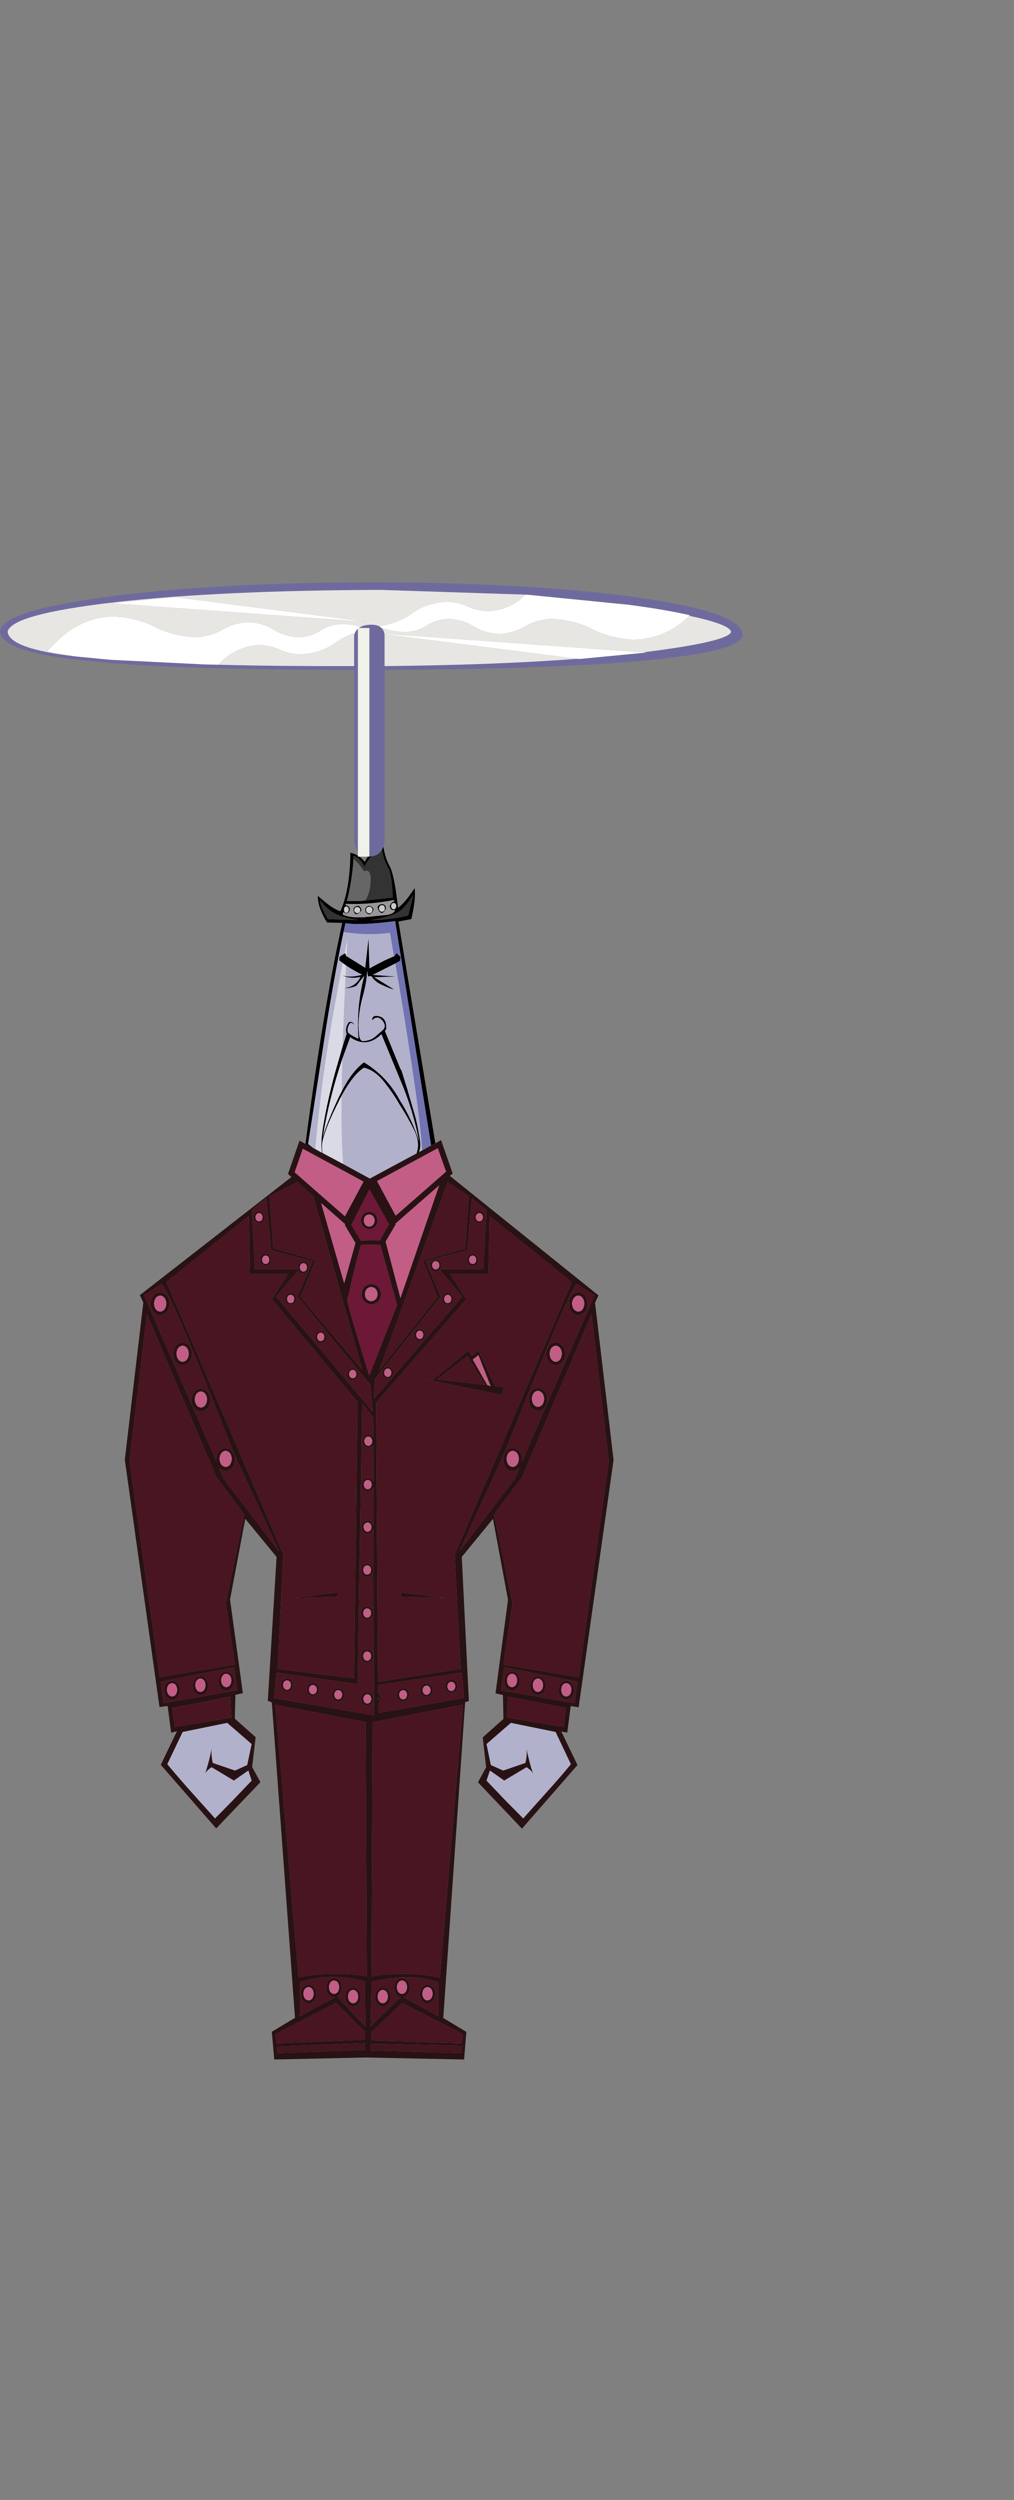 <?xml version="1.0" encoding="UTF-8" standalone="no"?>
<svg xmlns:xlink="http://www.w3.org/1999/xlink" height="1180.9px" width="479.35px" xmlns="http://www.w3.org/2000/svg">
  <rect width="100%" height="100%" fill="#808080" stroke="none"/>
  <g transform="matrix(1.0, 0.0, 0.0, 1.0, 174.55, 605.1)">
    <use height="575.8" transform="matrix(1.0, 0.0, 0.0, 1.0, -115.55, -208.05)" width="231.05" xlink:href="#shape0"/>
    <use height="129.6" transform="matrix(1.0, 0.0, 0.0, 1.0, -174.55, -330.05)" width="351.0" xlink:href="#shape1"/>
  </g>
  <defs>
    <g id="shape0" transform="matrix(1.0, 0.0, 0.0, 1.0, 0.0, 0.0)">
      <path d="M167.6 179.9 Q169.2 179.8 169.3 177.95 169.2 176.15 167.6 175.95 166.05 176.15 165.85 177.95 166.05 179.8 167.6 179.9 M167.6 180.8 Q165.05 180.45 164.95 177.95 165.05 175.4 167.6 175.05 170.1 175.4 170.2 177.95 170.1 180.45 167.6 180.8 M164.15 169.0 L161.8 193.5 142.2 198.7 149.3 215.45 118.25 254.35 117.8 262.8 118.1 263.25 159.5 215.45 148.85 202.75 Q148.15 203.4 146.95 203.6 144.45 203.2 144.35 200.7 144.45 198.2 146.95 197.8 149.5 198.2 149.6 200.7 149.6 201.8 149.15 202.4 L169.4 202.4 171.0 174.5 164.15 169.0 M146.8 143.0 L149.5 141.5 155.0 157.25 153.65 158.4 223.9 214.85 222.3 218.35 231.05 292.6 214.55 409.4 210.8 408.85 209.15 421.4 206.35 420.85 214.0 436.7 187.75 466.75 166.95 444.85 170.8 437.75 169.2 423.65 179.0 414.9 178.75 403.65 175.25 402.85 181.15 358.65 174.05 320.4 159.3 338.4 162.65 406.45 160.9 407.0 150.55 556.2 161.45 562.75 160.4 575.8 113.75 574.85 70.65 575.8 69.5 562.7 80.45 556.1 69.5 407.15 67.6 406.35 71.75 338.4 56.95 320.4 49.75 358.55 55.8 402.75 52.3 403.55 52.0 414.8 61.85 423.55 60.2 437.65 64.1 444.8 43.2 466.65 17.0 436.6 24.65 420.75 21.9 421.4 20.25 408.8 16.4 409.3 0.0 292.5 8.75 218.25 7.1 214.75 78.75 158.95 77.15 157.5 82.6 141.75 85.4 143.3 89.1 145.25 90.0 145.7 93.25 147.5 93.5 147.6 103.25 152.8 115.85 159.65 Q126.8 153.7 137.9 147.8 138.5 147.4 139.05 147.15 L140.6 146.35 144.8 144.0 146.8 143.0 M63.45 179.9 Q65.05 179.8 65.15 177.95 65.05 176.15 63.45 175.95 61.9 176.15 61.75 177.95 61.9 179.8 63.45 179.9 M63.45 180.8 Q60.95 180.45 60.85 177.95 60.95 175.4 63.45 175.05 65.95 175.4 66.05 177.95 65.95 180.45 63.45 180.8 M70.2 192.6 L90.2 198.25 83.05 215.55 112.25 250.0 89.1 168.05 81.55 161.35 68.4 168.05 70.2 192.6 M66.85 169.0 L60.05 174.5 61.55 202.4 81.9 202.4 81.8 201.7 Q81.9 199.15 84.4 198.8 86.95 199.15 87.05 201.7 86.95 204.2 84.4 204.55 82.6 204.3 82.1 202.95 L71.55 215.45 117.2 269.8 116.0 257.05 111.7 251.8 111.6 251.75 81.7 215.45 88.85 198.7 69.2 193.5 66.85 169.0 M112.95 179.45 Q113.15 182.15 115.55 182.35 117.9 182.15 118.1 179.45 117.9 176.85 115.55 176.6 113.15 176.85 112.95 179.45 M115.55 175.3 Q119.25 175.85 119.45 179.45 119.25 183.15 115.55 183.6 111.8 183.15 111.6 179.45 111.8 175.85 115.55 175.3 M103.95 181.6 L104.2 181.25 92.8 171.25 103.7 209.15 108.9 190.6 109.0 190.1 103.95 181.6 M111.6 189.0 L120.6 188.8 124.9 181.25 115.65 164.8 107.1 181.55 111.6 189.0 M116.0 190.9 L111.6 191.0 Q107.8 205.0 106.65 210.8 105.5 216.45 105.1 216.7 105.05 217.6 107.55 226.35 L112.7 243.55 115.55 252.7 128.7 219.4 120.8 191.0 116.0 190.9 M112.85 161.1 L84.15 145.6 80.3 156.7 104.05 177.5 112.85 161.1 M128.05 177.2 L151.85 156.4 147.95 145.35 119.25 160.85 128.05 177.2 M127.9 181.0 L128.05 181.35 123.3 189.45 130.3 216.1 148.6 162.9 127.9 181.0 M146.95 202.6 Q148.6 202.5 148.7 200.6 148.6 198.8 146.95 198.65 145.45 198.8 145.25 200.6 145.45 202.5 146.95 202.6 M152.65 213.65 Q155.15 214.0 155.25 216.55 155.15 219.05 152.65 219.4 150.1 219.05 150.05 216.55 150.1 214.0 152.65 213.65 M152.65 214.55 Q151.1 214.75 150.95 216.55 151.1 218.45 152.65 218.5 154.25 218.45 154.35 216.55 154.25 214.75 152.65 214.55 M153.8 204.65 L161.45 216.7 118.8 265.6 119.7 395.0 119.9 397.35 158.75 391.3 155.95 337.3 211.3 208.55 172.45 177.4 171.9 204.65 153.8 204.65 M141.1 233.45 Q141.05 231.65 139.4 231.5 137.9 231.65 137.7 233.45 137.9 235.35 139.4 235.45 141.05 235.35 141.1 233.45 M147.85 215.55 L140.85 198.35 160.85 192.7 162.65 168.05 152.65 161.35 120.4 250.0 147.85 215.55 M139.4 236.35 Q136.9 236.0 136.8 233.45 136.9 230.95 139.4 230.6 141.95 230.95 142.0 233.45 141.95 236.0 139.4 236.35 M116.55 219.15 Q112.15 218.5 111.95 214.3 112.15 210.05 116.55 209.45 120.85 210.05 121.15 214.3 120.85 218.5 116.55 219.15 M116.45 210.85 Q113.75 211.15 113.5 214.3 113.75 217.35 116.45 217.6 119.25 217.35 119.5 214.3 119.25 211.15 116.45 210.85 M84.4 199.6 Q82.9 199.8 82.7 201.6 82.9 203.5 84.4 203.6 86.05 203.5 86.15 201.6 86.05 199.8 84.4 199.6 M95.2 234.55 Q95.15 237.05 92.6 237.4 90.1 237.05 90.0 234.55 90.1 232.0 92.6 231.65 95.15 232.0 95.2 234.55 M106.0 252.0 Q106.2 253.9 107.75 254.0 109.35 253.9 109.45 252.0 109.35 250.2 107.75 250.0 106.2 250.2 106.0 252.0 M94.3 234.45 Q94.25 232.65 92.6 232.45 91.1 232.65 90.9 234.45 91.1 236.35 92.6 236.45 94.25 236.35 94.3 234.45 M107.75 249.2 Q110.25 249.55 110.35 252.1 110.25 254.6 107.75 254.95 105.2 254.6 105.1 252.1 105.2 249.55 107.75 249.2 M117.45 281.8 L117.45 272.6 112.25 265.85 110.05 398.5 71.75 393.05 70.65 405.1 117.7 413.2 117.55 325.0 Q117.1 327.15 114.75 327.4 111.95 327.05 111.85 324.25 111.95 321.5 114.75 321.1 117.1 321.4 117.55 323.55 L117.55 305.45 Q116.9 307.15 114.85 307.45 112.05 307.1 111.95 304.3 112.05 301.5 114.85 301.15 116.9 301.4 117.55 303.1 L117.45 285.55 Q116.75 286.65 115.1 286.85 112.3 286.45 112.25 283.7 112.3 280.9 115.1 280.55 116.75 280.7 117.45 281.8 M115.1 281.5 Q113.4 281.7 113.2 283.7 113.4 285.75 115.1 285.95 116.8 285.75 117.0 283.7 116.8 281.7 115.1 281.5 M124.3 248.5 Q126.8 248.85 126.9 251.35 126.8 253.9 124.3 254.25 121.75 253.9 121.7 251.35 121.75 248.85 124.3 248.5 M142.2 254.5 L145.15 255.05 162.45 240.95 164.05 243.55 167.2 240.95 175.05 257.65 179.3 258.2 178.2 261.9 142.2 254.5 M126.0 251.35 Q125.9 249.55 124.3 249.4 122.75 249.55 122.6 251.35 122.75 253.25 124.3 253.35 125.9 253.25 126.0 251.35 M162.0 243.65 L161.9 243.55 147.8 254.5 170.35 257.15 163.55 246.15 163.2 245.55 162.0 243.55 162.0 243.65 M64.0 198.0 Q64.1 195.5 66.6 195.1 69.1 195.5 69.2 198.0 69.1 200.5 66.6 200.9 64.1 200.5 64.0 198.0 M64.9 198.0 Q65.05 199.9 66.6 200.0 68.2 199.9 68.3 198.0 68.2 196.2 66.6 196.0 65.05 196.2 64.9 198.0 M78.4 213.65 Q80.9 214.0 81.0 216.55 80.9 219.05 78.4 219.4 75.85 219.05 75.8 216.55 75.85 214.0 78.4 213.65 M76.7 216.55 Q76.85 218.45 78.4 218.5 80.0 218.45 80.1 216.55 80.0 214.75 78.4 214.55 76.85 214.75 76.7 216.55 M77.2 204.65 L59.15 204.65 58.6 177.4 19.7 208.55 74.95 337.3 72.25 391.3 108.35 395.75 110.0 265.25 69.5 216.7 77.2 204.65 M17.45 209.45 L9.1 214.85 19.8 239.4 36.1 276.65 43.3 293.2 43.2 292.4 Q43.4 287.65 47.6 286.9 51.95 287.65 52.1 292.4 51.95 297.2 47.6 297.9 45.7 297.55 44.65 296.45 L46.6 301.3 72.9 335.7 52.0 290.45 44.2 270.9 Q37.0 252.65 28.9 233.35 20.7 214.0 17.45 209.45 M16.65 213.3 Q21.0 214.0 21.15 218.8 21.0 223.55 16.65 224.3 12.45 223.55 12.25 218.8 12.45 214.0 16.65 213.3 M30.25 242.35 Q30.0 238.95 27.35 238.6 24.65 238.95 24.4 242.35 24.65 245.9 27.35 246.25 30.0 245.9 30.25 242.35 M16.75 214.9 Q14.05 215.3 13.8 218.7 14.05 222.2 16.75 222.55 19.35 222.2 19.65 218.7 19.35 215.3 16.75 214.9 M27.3 236.95 Q31.6 237.7 31.8 242.45 31.6 247.25 27.3 247.95 23.05 247.25 22.85 242.45 23.05 237.7 27.3 236.95 M35.9 258.85 Q40.25 259.55 40.4 264.35 40.25 269.1 35.9 269.8 31.7 269.1 31.5 264.35 31.7 259.55 35.9 258.85 M44.75 292.05 Q45.0 295.55 47.7 295.9 50.3 295.55 50.6 292.05 50.3 288.65 47.7 288.25 45.0 288.65 44.75 292.05 M36.0 260.2 Q33.3 260.55 33.05 263.95 33.3 267.5 36.0 267.85 38.6 267.5 38.9 263.95 38.6 260.55 36.0 260.2 M2.25 293.15 L16.5 395.2 52.0 389.25 47.8 360.55 47.8 360.1 56.45 318.25 43.3 300.8 10.45 223.85 2.25 293.15 M116.45 344.5 Q116.3 342.55 114.55 342.35 112.85 342.55 112.7 344.5 112.85 346.6 114.55 346.75 116.3 346.6 116.45 344.5 M114.75 326.5 Q116.45 326.35 116.65 324.25 116.45 322.3 114.75 322.1 113.05 322.3 112.85 324.25 113.05 326.35 114.75 326.5 M116.75 304.2 Q116.55 302.2 114.85 302.05 113.15 302.2 112.95 304.2 113.15 306.25 114.85 306.45 116.55 306.25 116.75 304.2 M117.45 344.6 Q117.35 347.4 114.55 347.75 111.8 347.4 111.7 344.6 111.8 341.8 114.55 341.45 117.35 341.8 117.45 344.6 M112.7 364.85 Q112.85 366.95 114.55 367.1 116.3 366.95 116.45 364.85 116.3 362.9 114.55 362.7 112.85 362.9 112.7 364.85 M114.55 361.7 Q117.35 362.05 117.45 364.85 117.35 367.65 114.55 368.0 111.8 367.65 111.7 364.85 111.8 362.05 114.55 361.7 M100.9 355.15 L100.35 357.2 79.85 357.75 100.9 355.15 M111.7 385.2 Q111.8 382.4 114.55 382.05 117.35 382.4 117.45 385.2 117.35 388.0 114.55 388.35 111.8 388.0 111.7 385.2 M114.55 387.45 Q116.3 387.25 116.45 385.2 116.3 383.2 114.55 383.05 112.85 383.2 112.7 385.2 112.85 387.25 114.55 387.45 M130.75 357.2 L130.25 355.15 151.3 357.75 130.75 357.2 M214.3 213.3 Q218.6 214.0 218.8 218.8 218.6 223.55 214.3 224.3 210.05 223.55 209.9 218.8 210.05 214.0 214.3 213.3 M213.55 209.45 Q210.35 214.0 202.25 233.35 194.15 252.65 186.85 270.9 L179.0 290.45 158.2 335.7 184.5 301.3 186.55 296.3 Q185.4 297.55 183.35 297.9 179.1 297.2 178.9 292.4 179.1 287.65 183.35 286.9 187.65 287.65 187.85 292.4 L187.75 293.5 194.95 276.65 211.3 239.4 222.05 214.85 213.55 209.45 M214.4 222.55 Q217.0 222.2 217.25 218.7 217.0 215.3 214.4 214.9 211.7 215.3 211.4 218.7 211.7 222.2 214.4 222.55 M203.65 236.95 Q208.0 237.7 208.15 242.45 208.0 247.25 203.65 247.95 199.45 247.25 199.25 242.45 199.45 237.7 203.65 236.95 M203.75 238.6 Q201.05 238.95 200.8 242.35 201.05 245.9 203.75 246.25 206.35 245.9 206.65 242.35 206.35 238.95 203.75 238.6 M164.45 200.0 Q166.05 199.9 166.15 198.0 166.05 196.2 164.45 196.0 162.9 196.2 162.7 198.0 162.9 199.9 164.45 200.0 M167.05 198.0 Q166.95 200.5 164.45 200.9 161.9 200.5 161.8 198.0 161.9 195.5 164.45 195.1 166.95 195.5 167.05 198.0 M166.7 243.45 L164.5 245.15 171.35 257.2 172.9 257.75 172.9 257.65 173.0 257.65 167.2 243.0 166.7 243.45 M192.4 263.7 Q192.7 267.2 195.3 267.55 198.0 267.2 198.25 263.7 198.0 260.3 195.3 259.9 192.7 260.3 192.4 263.7 M195.3 269.45 Q191.05 268.75 190.9 263.95 191.05 259.2 195.3 258.5 199.6 259.2 199.8 263.95 199.6 268.75 195.3 269.45 M186.3 292.05 Q186.05 288.65 183.4 288.25 180.7 288.65 180.45 292.05 180.7 295.55 183.4 295.9 186.05 295.55 186.3 292.05 M208.7 405.9 Q205.2 405.35 205.0 401.4 205.2 397.35 208.7 396.8 212.2 397.35 212.4 401.4 212.2 405.35 208.7 405.9 M212.65 407.45 L214.0 397.35 179.3 390.5 177.95 401.4 212.65 407.45 M228.8 293.15 L220.6 223.85 187.75 300.8 174.6 318.25 183.25 360.1 183.25 360.55 179.0 389.25 214.55 395.2 228.8 293.15 M208.7 398.0 Q206.45 398.25 206.3 401.15 206.45 404.1 208.7 404.35 210.95 404.0 211.15 401.15 210.95 398.25 208.7 398.0 M207.45 418.7 L208.55 409.7 181.15 404.45 180.65 414.25 207.45 418.7 M210.85 436.3 L203.65 421.1 182.5 416.8 171.0 426.8 173.05 436.7 178.9 439.3 189.35 435.7 Q190.25 432.35 189.9 428.85 191.05 434.95 193.05 440.9 192.35 439.3 189.9 437.75 L179.35 444.05 172.6 439.3 171.0 444.05 180.45 453.95 188.35 461.9 199.8 449.1 Q206.3 441.9 210.85 436.3 M185.5 396.7 Q185.3 393.85 183.05 393.55 180.8 393.85 180.65 396.7 180.8 399.7 183.05 399.95 185.3 399.6 185.5 396.7 M186.75 397.1 Q186.55 401.05 183.05 401.6 179.55 401.05 179.35 397.1 179.55 393.05 183.05 392.5 186.55 393.05 186.75 397.1 M197.75 398.95 Q197.55 396.1 195.3 395.8 193.05 396.1 192.85 398.95 193.05 401.95 195.3 402.2 197.55 401.85 197.75 398.95 M199.0 399.25 Q198.8 403.2 195.3 403.75 191.8 403.2 191.6 399.25 191.8 395.2 195.3 394.65 198.8 395.2 199.0 399.25 M152.45 399.5 Q152.65 401.6 154.35 401.75 156.05 401.6 156.25 399.5 156.05 397.55 154.35 397.35 152.65 397.55 152.45 399.5 M142.65 398.15 Q145.35 398.5 145.55 401.3 145.45 404.1 142.65 404.45 139.85 404.1 139.75 401.3 139.85 398.5 142.65 398.15 M154.35 396.35 Q157.15 396.7 157.25 399.5 157.15 402.3 154.35 402.65 151.55 402.3 151.45 399.5 151.55 396.7 154.35 396.35 M144.55 401.3 Q144.35 399.35 142.65 399.15 140.95 399.35 140.75 401.3 140.95 403.4 142.65 403.55 144.35 403.4 144.55 401.3 M131.6 406.7 Q128.8 406.35 128.7 403.55 128.8 400.75 131.6 400.4 134.35 400.75 134.45 403.55 134.35 406.35 131.6 406.7 M131.6 401.3 Q129.85 401.5 129.7 403.45 129.85 405.55 131.6 405.7 133.3 405.55 133.45 403.45 133.3 401.5 131.6 401.3 M112.75 405.45 Q112.95 407.5 114.65 407.7 116.35 407.5 116.55 405.45 116.35 403.45 114.65 403.3 112.95 403.45 112.75 405.45 M114.65 402.3 Q117.35 402.65 117.55 405.45 117.35 408.25 114.65 408.6 111.85 408.25 111.8 405.45 111.85 402.65 114.65 402.3 M119.9 406.35 L119.95 405.45 119.8 404.65 119.9 406.35 M119.8 402.95 Q120.85 403.65 120.95 405.45 120.85 407.15 119.9 407.95 L119.9 412.1 160.4 405.0 159.3 393.05 119.8 398.9 119.8 402.95 M100.9 400.4 Q103.7 400.75 103.75 403.55 103.6 406.35 100.9 406.7 98.1 406.35 98.0 403.55 98.1 400.75 100.9 400.4 M99.0 403.45 Q99.2 405.55 100.9 405.7 102.6 405.55 102.8 403.45 102.6 401.5 100.9 401.3 99.2 401.5 99.0 403.45 M86.05 401.05 Q86.15 398.25 88.9 397.9 91.7 398.25 91.8 401.05 91.6 403.85 88.9 404.2 86.15 403.85 86.05 401.05 M88.9 403.3 Q90.65 403.1 90.8 401.05 90.65 399.05 88.9 398.9 87.2 399.05 87.05 401.05 87.2 403.1 88.9 403.3 M117.2 416.45 L116.65 536.5 Q133.0 533.8 148.95 537.05 L159.85 408.25 117.2 416.45 M78.55 398.9 Q78.4 396.9 76.7 396.7 74.95 396.9 74.8 398.9 74.95 400.95 76.7 401.15 78.4 400.95 78.55 398.9 M76.7 402.05 Q73.9 401.65 73.8 398.9 73.9 396.1 76.7 395.75 79.45 396.1 79.55 398.9 79.45 401.65 76.7 402.05 M49.85 404.45 L22.5 409.7 23.6 418.7 50.4 414.25 49.85 404.45 M45.55 396.7 Q45.7 399.6 47.95 399.95 50.2 399.7 50.4 396.7 50.2 393.85 47.95 393.55 45.7 393.85 45.55 396.7 M44.3 397.1 Q44.45 393.05 47.95 392.5 51.5 393.05 51.65 397.1 51.5 401.05 47.95 401.6 44.45 401.05 44.3 397.1 M52.1 439.3 L57.85 436.7 59.95 426.8 48.4 416.8 27.35 421.1 20.1 436.3 Q24.75 441.9 31.15 449.1 L42.65 461.9 50.5 453.95 59.95 444.05 58.4 439.3 51.55 444.05 41.05 437.75 Q38.6 439.3 37.9 440.9 39.9 434.95 41.05 428.85 40.8 432.35 41.6 435.7 L52.1 439.3 M33.3 398.95 Q33.5 401.85 35.75 402.2 38.0 401.95 38.15 398.95 38.0 396.1 35.75 395.8 33.5 396.1 33.3 398.95 M35.75 403.75 Q32.25 403.2 32.05 399.25 32.25 395.2 35.75 394.65 39.25 395.2 39.45 399.25 39.25 403.2 35.75 403.75 M24.75 401.15 Q24.6 398.25 22.35 398.0 20.1 398.25 19.9 401.15 20.1 404.0 22.35 404.35 24.6 404.1 24.75 401.15 M26.0 401.4 Q25.85 405.35 22.35 405.9 18.8 405.35 18.65 401.4 18.8 397.35 22.35 396.8 25.85 397.35 26.0 401.4 M18.35 407.45 L53.1 401.4 51.75 390.5 17.0 397.35 18.35 407.45 M71.75 568.15 L113.6 566.45 113.6 562.85 99.9 549.1 71.2 563.85 71.75 568.15 M72.0 569.7 L72.0 572.75 113.5 571.25 113.3 568.1 72.0 569.7 M131.05 538.45 Q128.8 538.75 128.6 541.6 128.8 544.6 131.05 544.85 133.3 544.5 133.45 541.6 133.3 538.75 131.05 538.45 M134.75 541.9 Q134.55 545.4 131.75 546.3 L148.3 555.4 148.3 539.3 Q140.65 536.95 133.45 536.95 126.2 536.95 116.75 539.0 L116.2 560.15 130.4 546.3 Q127.55 545.5 127.35 541.9 127.55 537.85 131.05 537.3 134.55 537.85 134.75 541.9 M98.9 538.45 Q96.65 538.75 96.5 541.6 96.65 544.5 98.9 544.85 101.15 544.6 101.35 541.6 101.15 538.75 98.9 538.45 M116.45 563.05 L116.45 566.8 159.3 568.15 159.85 563.85 131.15 549.1 116.45 563.05 M82.15 537.05 Q98.0 533.8 114.4 536.5 L113.85 416.45 71.2 408.25 82.15 537.05 M113.4 538.75 Q103.95 536.65 97.1 536.85 90.25 536.95 82.7 539.3 L82.7 555.4 Q91.1 550.8 99.55 546.3 L98.9 546.4 Q95.4 545.85 95.2 541.9 95.4 537.85 98.9 537.3 102.4 537.85 102.6 541.9 102.4 544.95 100.35 545.95 L113.75 560.35 113.4 538.75 M105.5 546.05 Q105.65 548.9 107.9 549.25 110.15 549.0 110.35 546.05 110.15 543.15 107.9 542.9 105.65 543.15 105.5 546.05 M104.2 546.3 Q104.4 542.25 107.9 541.7 111.4 542.25 111.6 546.3 111.4 550.25 107.9 550.8 104.4 550.25 104.2 546.3 M83.15 544.95 Q83.35 540.9 86.85 540.35 90.35 540.9 90.55 544.95 90.35 548.9 86.85 549.45 83.35 548.9 83.15 544.95 M84.4 544.7 Q84.6 547.55 86.85 547.9 89.1 547.65 89.3 544.7 89.1 541.8 86.85 541.55 84.6 541.8 84.4 544.7 M116.35 571.5 L159.1 572.75 159.55 569.35 116.35 568.35 116.35 571.5 M145.55 544.7 Q145.35 541.8 143.1 541.55 140.85 541.8 140.65 544.7 140.85 547.65 143.1 547.9 145.35 547.55 145.55 544.7 M146.8 544.95 Q146.6 548.9 143.1 549.45 139.6 548.9 139.4 544.95 139.6 540.9 143.1 540.35 146.6 540.9 146.8 544.95 M124.4 546.05 Q124.2 543.15 121.95 542.9 119.7 543.15 119.5 546.05 119.7 549.0 121.95 549.25 124.2 548.9 124.4 546.05 M125.65 546.3 Q125.45 550.25 121.95 550.8 118.45 550.25 118.25 546.3 118.45 542.25 121.95 541.7 125.45 542.25 125.65 546.3" fill="#291214" fill-rule="evenodd" stroke="none"/>
      <path d="M167.6 179.9 Q166.05 179.8 165.85 177.95 166.05 176.15 167.6 175.95 169.2 176.15 169.3 177.95 169.2 179.8 167.6 179.9 M63.45 179.9 Q61.9 179.8 61.75 177.95 61.9 176.15 63.45 175.95 65.05 176.15 65.15 177.95 65.05 179.8 63.45 179.9 M112.95 179.45 Q113.15 176.85 115.55 176.6 117.9 176.85 118.1 179.45 117.9 182.15 115.55 182.35 113.15 182.15 112.95 179.45 M103.95 181.6 L109.0 190.1 108.9 190.6 103.7 209.15 92.8 171.25 104.2 181.25 103.95 181.6 M112.85 161.1 L104.05 177.5 80.3 156.7 84.15 145.6 112.85 161.1 M127.9 181.0 L148.6 162.9 130.3 216.1 123.3 189.45 128.05 181.35 127.9 181.0 M128.05 177.2 L119.25 160.85 147.95 145.35 151.85 156.4 128.05 177.2 M146.95 202.6 Q145.45 202.5 145.25 200.6 145.45 198.8 146.95 198.65 148.6 198.8 148.7 200.6 148.6 202.5 146.95 202.6 M152.65 214.55 Q154.25 214.75 154.35 216.55 154.25 218.45 152.65 218.5 151.1 218.45 150.95 216.55 151.1 214.75 152.65 214.55 M141.1 233.45 Q141.05 235.35 139.4 235.45 137.9 235.35 137.7 233.45 137.9 231.65 139.4 231.5 141.05 231.65 141.1 233.45 M116.45 210.85 Q119.25 211.15 119.5 214.3 119.25 217.35 116.45 217.6 113.75 217.35 113.5 214.3 113.75 211.15 116.45 210.85 M84.4 199.6 Q86.05 199.8 86.15 201.6 86.05 203.5 84.4 203.6 82.9 203.5 82.7 201.6 82.9 199.8 84.4 199.6 M94.3 234.45 Q94.25 236.35 92.6 236.45 91.1 236.35 90.9 234.45 91.1 232.65 92.6 232.45 94.25 232.65 94.3 234.45 M106.0 252.0 Q106.2 250.2 107.75 250.0 109.35 250.2 109.45 252.0 109.35 253.9 107.75 254.0 106.2 253.9 106.0 252.0 M115.1 281.5 Q116.8 281.7 117.0 283.7 116.8 285.75 115.1 285.95 113.4 285.75 113.2 283.7 113.4 281.7 115.1 281.5 M126.0 251.35 Q125.9 253.25 124.3 253.35 122.75 253.25 122.6 251.35 122.75 249.55 124.3 249.4 125.9 249.55 126.0 251.35 M162.0 243.65 L162.0 243.55 163.2 245.55 162.0 243.65 M64.9 198.0 Q65.05 196.2 66.6 196.0 68.2 196.2 68.3 198.0 68.2 199.9 66.6 200.0 65.05 199.9 64.9 198.0 M76.7 216.55 Q76.85 214.75 78.4 214.55 80.0 214.75 80.1 216.55 80.0 218.45 78.4 218.5 76.85 218.45 76.7 216.55 M16.75 214.9 Q19.35 215.3 19.65 218.7 19.35 222.2 16.75 222.55 14.05 222.2 13.8 218.7 14.05 215.3 16.75 214.9 M30.25 242.35 Q30.0 245.9 27.35 246.25 24.65 245.9 24.4 242.35 24.65 238.95 27.35 238.6 30.0 238.95 30.25 242.35 M36.0 260.2 Q38.6 260.55 38.9 263.95 38.6 267.5 36.0 267.85 33.3 267.5 33.05 263.95 33.3 260.55 36.0 260.2 M44.75 292.05 Q45.0 288.65 47.7 288.25 50.3 288.65 50.6 292.05 50.3 295.55 47.7 295.9 45.0 295.55 44.75 292.05 M116.75 304.2 Q116.55 306.25 114.85 306.45 113.15 306.25 112.95 304.2 113.15 302.2 114.85 302.05 116.55 302.2 116.75 304.2 M114.75 326.5 Q113.05 326.35 112.85 324.25 113.05 322.3 114.75 322.1 116.45 322.3 116.65 324.25 116.45 326.35 114.75 326.5 M116.45 344.5 Q116.3 346.6 114.55 346.75 112.85 346.6 112.7 344.5 112.85 342.55 114.55 342.35 116.3 342.55 116.45 344.5 M112.7 364.85 Q112.85 362.9 114.55 362.7 116.3 362.9 116.45 364.85 116.3 366.95 114.55 367.1 112.85 366.95 112.7 364.85 M114.55 387.45 Q112.85 387.25 112.7 385.2 112.85 383.2 114.55 383.05 116.3 383.2 116.45 385.2 116.3 387.25 114.55 387.45 M214.4 222.55 Q211.7 222.2 211.4 218.7 211.7 215.3 214.4 214.9 217.0 215.3 217.25 218.7 217.0 222.2 214.4 222.55 M164.45 200.0 Q162.9 199.9 162.7 198.0 162.9 196.2 164.45 196.0 166.05 196.2 166.15 198.0 166.05 199.9 164.45 200.0 M203.75 238.6 Q206.35 238.95 206.65 242.35 206.35 245.9 203.75 246.25 201.05 245.9 200.8 242.35 201.05 238.95 203.75 238.6 M172.9 257.65 L172.9 257.75 171.35 257.2 164.5 245.15 166.7 243.45 167.15 243.1 172.9 257.65 M192.4 263.7 Q192.7 260.3 195.3 259.9 198.0 260.3 198.25 263.7 198.0 267.2 195.3 267.55 192.7 267.2 192.4 263.7 M186.3 292.05 Q186.05 295.55 183.4 295.9 180.7 295.55 180.45 292.05 180.7 288.65 183.4 288.25 186.05 288.65 186.3 292.05 M208.7 398.0 Q210.95 398.25 211.15 401.15 210.95 404.0 208.7 404.35 206.45 404.1 206.3 401.15 206.45 398.25 208.7 398.0 M185.5 396.7 Q185.3 399.6 183.05 399.95 180.8 399.7 180.65 396.7 180.8 393.85 183.05 393.55 185.3 393.85 185.5 396.7 M197.75 398.95 Q197.55 401.85 195.3 402.2 193.05 401.95 192.85 398.95 193.05 396.1 195.3 395.8 197.55 396.1 197.75 398.95 M152.45 399.5 Q152.65 397.55 154.35 397.35 156.05 397.55 156.25 399.5 156.05 401.6 154.35 401.75 152.65 401.6 152.45 399.5 M144.55 401.3 Q144.35 403.4 142.65 403.55 140.95 403.4 140.75 401.3 140.95 399.35 142.65 399.15 144.35 399.35 144.55 401.3 M131.6 401.3 Q133.3 401.5 133.45 403.45 133.3 405.55 131.6 405.7 129.85 405.55 129.7 403.45 129.85 401.5 131.6 401.3 M112.75 405.45 Q112.95 403.45 114.65 403.3 116.35 403.45 116.55 405.45 116.35 407.5 114.65 407.7 112.95 407.5 112.75 405.45 M119.9 406.35 L119.8 404.65 119.95 405.45 119.9 406.35 M99.0 403.45 Q99.2 401.5 100.9 401.3 102.6 401.5 102.8 403.45 102.6 405.55 100.9 405.7 99.2 405.55 99.0 403.45 M88.9 403.3 Q87.2 403.1 87.05 401.05 87.2 399.05 88.9 398.9 90.65 399.05 90.8 401.05 90.65 403.1 88.9 403.3 M78.55 398.9 Q78.4 400.95 76.7 401.15 74.95 400.95 74.8 398.9 74.95 396.9 76.7 396.7 78.4 396.9 78.55 398.9 M45.55 396.7 Q45.7 393.85 47.95 393.55 50.2 393.85 50.4 396.7 50.2 399.7 47.95 399.95 45.7 399.6 45.55 396.7 M33.3 398.95 Q33.5 396.1 35.75 395.8 38.0 396.1 38.15 398.95 38.0 401.95 35.75 402.2 33.5 401.85 33.3 398.95 M24.75 401.15 Q24.6 404.1 22.35 404.35 20.1 404.0 19.9 401.15 20.1 398.25 22.35 398.0 24.6 398.25 24.75 401.15 M131.05 538.45 Q133.3 538.75 133.45 541.6 133.3 544.5 131.05 544.85 128.8 544.6 128.6 541.6 128.8 538.75 131.05 538.45 M98.9 538.45 Q101.15 538.75 101.35 541.6 101.15 544.6 98.9 544.85 96.65 544.5 96.5 541.6 96.65 538.75 98.9 538.45 M105.5 546.05 Q105.65 543.15 107.9 542.9 110.15 543.15 110.35 546.05 110.15 549.0 107.9 549.25 105.65 548.9 105.5 546.05 M84.4 544.7 Q84.6 541.8 86.85 541.55 89.1 541.8 89.3 544.7 89.1 547.65 86.85 547.9 84.6 547.55 84.4 544.7 M145.55 544.7 Q145.35 547.55 143.1 547.9 140.85 547.65 140.65 544.7 140.85 541.8 143.1 541.55 145.35 541.8 145.55 544.7 M124.4 546.05 Q124.2 548.9 121.95 549.25 119.7 549.0 119.5 546.05 119.7 543.15 121.95 542.9 124.2 543.15 124.4 546.05" fill="#c25e86" fill-rule="evenodd" stroke="none"/>
      <path d="M167.6 180.8 Q170.1 180.45 170.2 177.95 170.1 175.4 167.6 175.05 165.05 175.4 164.95 177.95 165.05 180.45 167.6 180.8 M164.15 169.0 L171.0 174.5 169.4 202.4 149.15 202.4 Q149.6 201.8 149.6 200.7 149.5 198.2 146.95 197.8 144.45 198.2 144.35 200.7 144.45 203.2 146.95 203.6 148.15 203.4 148.85 202.75 L159.5 215.45 118.1 263.25 117.8 262.8 118.25 254.35 149.3 215.45 142.2 198.7 161.8 193.5 164.15 169.0 M70.2 192.6 L68.4 168.05 81.55 161.35 89.1 168.05 112.25 250.0 83.05 215.55 90.2 198.25 70.2 192.6 M63.45 180.8 Q65.95 180.45 66.05 177.95 65.95 175.4 63.45 175.05 60.95 175.4 60.85 177.95 60.95 180.45 63.45 180.8 M66.85 169.0 L69.2 193.5 88.85 198.7 81.7 215.45 111.6 251.75 111.7 251.8 116.0 257.05 117.2 269.8 71.55 215.45 82.1 202.95 Q82.6 204.3 84.4 204.55 86.95 204.2 87.05 201.7 86.95 199.15 84.4 198.8 81.9 199.15 81.8 201.7 L81.9 202.4 61.55 202.4 60.05 174.5 66.85 169.0 M152.65 213.65 Q150.1 214.0 150.05 216.55 150.1 219.05 152.65 219.4 155.15 219.05 155.25 216.55 155.15 214.0 152.65 213.65 M153.8 204.65 L171.9 204.65 172.45 177.4 211.3 208.55 155.95 337.3 158.75 391.3 119.9 397.35 119.7 395.0 118.8 265.6 161.45 216.7 153.8 204.65 M139.4 236.35 Q141.95 236.0 142.0 233.45 141.95 230.95 139.4 230.6 136.9 230.95 136.8 233.45 136.9 236.0 139.4 236.35 M147.85 215.55 L120.4 250.0 152.65 161.35 162.65 168.05 160.85 192.7 140.85 198.35 147.85 215.55 M95.2 234.55 Q95.15 232.0 92.6 231.65 90.1 232.0 90.0 234.55 90.1 237.05 92.6 237.4 95.15 237.05 95.2 234.55 M117.45 281.8 Q116.75 280.7 115.1 280.55 112.3 280.9 112.25 283.7 112.3 286.45 115.1 286.85 116.75 286.65 117.45 285.55 L117.55 303.1 Q116.9 301.4 114.85 301.15 112.05 301.5 111.95 304.3 112.05 307.1 114.85 307.45 116.9 307.15 117.55 305.45 L117.55 323.55 Q117.1 321.4 114.75 321.1 111.95 321.5 111.85 324.25 111.95 327.05 114.75 327.4 117.1 327.15 117.55 325.0 L117.7 413.2 70.65 405.1 71.75 393.05 110.05 398.5 112.25 265.85 117.45 272.6 117.45 281.8 M107.75 249.2 Q105.2 249.55 105.1 252.1 105.2 254.6 107.75 254.95 110.25 254.6 110.35 252.1 110.25 249.55 107.75 249.2 M142.2 254.5 L178.2 261.9 179.3 258.2 175.05 257.65 167.2 240.95 164.05 243.55 162.45 240.95 145.15 255.05 142.2 254.5 M124.3 248.5 Q121.75 248.85 121.7 251.35 121.75 253.9 124.3 254.25 126.8 253.9 126.9 251.35 126.8 248.85 124.3 248.5 M163.55 246.15 L170.35 257.15 147.8 254.5 161.9 243.55 162.0 243.65 163.2 245.55 163.55 246.15 M64.0 198.0 Q64.1 200.5 66.6 200.9 69.1 200.5 69.2 198.0 69.1 195.5 66.6 195.1 64.1 195.5 64.0 198.0 M78.4 213.65 Q75.85 214.0 75.8 216.55 75.85 219.05 78.4 219.4 80.9 219.05 81.0 216.55 80.9 214.0 78.4 213.65 M77.2 204.65 L69.5 216.7 110.0 265.25 108.35 395.75 72.25 391.3 74.95 337.3 19.7 208.55 58.6 177.4 59.15 204.65 77.2 204.65 M17.45 209.45 Q20.7 214.0 28.9 233.35 37.0 252.65 44.2 270.9 L52.0 290.45 72.9 335.7 46.6 301.3 44.65 296.45 Q45.7 297.55 47.6 297.9 51.95 297.2 52.1 292.4 51.95 287.65 47.6 286.9 43.4 287.65 43.2 292.4 L43.3 293.2 36.1 276.65 19.8 239.4 9.1 214.85 17.45 209.45 M16.65 213.3 Q12.45 214.0 12.25 218.8 12.45 223.55 16.65 224.3 21.0 223.55 21.15 218.8 21.0 214.0 16.65 213.3 M35.9 258.85 Q31.7 259.55 31.5 264.35 31.7 269.1 35.9 269.8 40.25 269.1 40.4 264.35 40.25 259.55 35.9 258.85 M27.3 236.95 Q23.05 237.7 22.85 242.45 23.05 247.25 27.3 247.95 31.6 247.25 31.8 242.45 31.6 237.7 27.3 236.95 M2.25 293.15 L10.45 223.85 43.3 300.8 56.45 318.25 47.8 360.1 47.8 360.55 52.0 389.25 16.5 395.2 2.25 293.15 M117.45 344.6 Q117.35 341.8 114.55 341.45 111.8 341.8 111.7 344.6 111.8 347.4 114.55 347.75 117.35 347.4 117.45 344.6 M114.55 361.7 Q111.8 362.05 111.7 364.85 111.8 367.65 114.55 368.0 117.35 367.65 117.45 364.85 117.35 362.05 114.55 361.7 M100.9 355.15 L79.85 357.75 100.35 357.2 100.9 355.15 M111.7 385.2 Q111.8 388.0 114.55 388.35 117.35 388.0 117.45 385.2 117.35 382.4 114.55 382.05 111.8 382.4 111.7 385.2 M130.75 357.2 L151.3 357.75 130.25 355.15 130.75 357.2 M214.3 213.3 Q210.05 214.0 209.9 218.8 210.05 223.55 214.3 224.3 218.6 223.55 218.8 218.8 218.6 214.0 214.3 213.3 M213.55 209.45 L222.05 214.85 211.3 239.4 194.95 276.65 187.75 293.5 187.85 292.4 Q187.65 287.65 183.35 286.9 179.1 287.65 178.9 292.4 179.1 297.2 183.35 297.9 185.4 297.55 186.55 296.3 L184.5 301.3 158.2 335.7 179.0 290.45 186.85 270.9 Q194.15 252.65 202.25 233.35 210.35 214.0 213.55 209.45 M203.65 236.95 Q199.45 237.7 199.25 242.45 199.45 247.25 203.65 247.95 208.0 247.25 208.15 242.45 208.0 237.7 203.65 236.95 M167.05 198.0 Q166.95 195.5 164.45 195.1 161.9 195.5 161.8 198.0 161.9 200.5 164.45 200.9 166.95 200.5 167.05 198.0 M166.7 243.45 L167.2 243.0 173.0 257.65 172.9 257.65 167.15 243.1 166.7 243.45 M195.3 269.45 Q199.6 268.75 199.8 263.95 199.6 259.2 195.3 258.5 191.05 259.2 190.9 263.95 191.05 268.75 195.3 269.45 M228.8 293.15 L214.55 395.2 179.0 389.25 183.25 360.55 183.25 360.1 174.6 318.25 187.75 300.8 220.6 223.85 228.8 293.15 M212.65 407.45 L177.95 401.4 179.3 390.5 214.0 397.35 212.65 407.45 M208.7 405.9 Q212.2 405.35 212.4 401.4 212.2 397.35 208.7 396.8 205.2 397.35 205.0 401.4 205.2 405.35 208.7 405.9 M207.45 418.7 L180.65 414.25 181.15 404.45 208.55 409.7 207.45 418.7 M186.75 397.1 Q186.55 393.05 183.05 392.5 179.55 393.05 179.35 397.1 179.55 401.05 183.05 401.6 186.55 401.05 186.75 397.1 M199.0 399.25 Q198.8 395.2 195.3 394.65 191.8 395.2 191.6 399.25 191.8 403.2 195.3 403.75 198.8 403.2 199.0 399.25 M154.35 396.35 Q151.55 396.7 151.45 399.5 151.55 402.3 154.35 402.65 157.15 402.3 157.25 399.5 157.15 396.7 154.35 396.35 M142.65 398.15 Q139.85 398.5 139.75 401.3 139.85 404.1 142.65 404.45 145.45 404.1 145.55 401.3 145.35 398.5 142.65 398.15 M131.6 406.7 Q134.35 406.35 134.45 403.55 134.35 400.75 131.6 400.4 128.8 400.75 128.7 403.55 128.8 406.35 131.6 406.7 M114.65 402.3 Q111.85 402.65 111.8 405.45 111.85 408.25 114.65 408.6 117.35 408.25 117.55 405.45 117.35 402.65 114.65 402.3 M119.8 402.95 L119.8 398.9 159.3 393.05 160.4 405.0 119.9 412.1 119.9 407.95 Q120.85 407.15 120.95 405.45 120.85 403.65 119.8 402.95 M100.9 400.4 Q98.1 400.75 98.0 403.55 98.1 406.35 100.9 406.7 103.6 406.35 103.75 403.55 103.7 400.75 100.9 400.4 M86.05 401.05 Q86.15 403.85 88.9 404.2 91.6 403.85 91.8 401.05 91.7 398.25 88.9 397.9 86.15 398.25 86.05 401.05 M117.2 416.45 L159.85 408.25 148.95 537.05 Q133.0 533.8 116.65 536.5 L117.2 416.45 M49.85 404.45 L50.4 414.25 23.6 418.7 22.5 409.7 49.85 404.45 M76.7 402.05 Q79.45 401.65 79.55 398.9 79.45 396.1 76.7 395.75 73.9 396.1 73.8 398.9 73.9 401.65 76.7 402.05 M44.3 397.1 Q44.45 401.05 47.95 401.6 51.5 401.05 51.65 397.1 51.5 393.05 47.95 392.5 44.45 393.05 44.3 397.1 M35.75 403.75 Q39.25 403.2 39.45 399.25 39.25 395.2 35.75 394.65 32.25 395.2 32.05 399.25 32.25 403.2 35.75 403.75 M71.75 568.15 L71.2 563.85 99.9 549.1 113.6 562.85 113.6 566.45 71.75 568.15 M18.35 407.45 L17.0 397.35 51.75 390.5 53.1 401.4 18.35 407.45 M26.0 401.4 Q25.85 397.35 22.35 396.8 18.8 397.35 18.65 401.4 18.8 405.35 22.35 405.9 25.85 405.35 26.0 401.4 M134.75 541.9 Q134.55 537.85 131.05 537.3 127.55 537.85 127.35 541.9 127.55 545.5 130.4 546.3 L116.2 560.15 116.75 539.0 Q126.2 536.95 133.45 536.95 140.65 536.95 148.3 539.3 L148.3 555.4 131.75 546.3 Q134.55 545.4 134.75 541.9 M113.4 538.75 L113.75 560.35 100.35 545.95 Q102.4 544.95 102.6 541.9 102.4 537.85 98.9 537.3 95.4 537.85 95.2 541.9 95.4 545.85 98.9 546.4 L99.55 546.3 Q91.1 550.8 82.7 555.4 L82.7 539.3 Q90.25 536.95 97.1 536.85 103.95 536.65 113.4 538.75 M82.15 537.05 L71.2 408.25 113.85 416.45 114.4 536.5 Q98.0 533.8 82.15 537.05 M116.45 563.05 L131.15 549.1 159.85 563.85 159.3 568.15 116.45 566.8 116.45 563.05 M83.15 544.95 Q83.35 548.9 86.85 549.45 90.35 548.9 90.55 544.95 90.35 540.9 86.85 540.35 83.35 540.9 83.15 544.95 M104.2 546.3 Q104.4 550.25 107.9 550.8 111.4 550.25 111.6 546.3 111.4 542.25 107.9 541.7 104.4 542.25 104.2 546.3 M146.8 544.95 Q146.6 540.9 143.1 540.35 139.6 540.9 139.4 544.95 139.6 548.9 143.1 549.45 146.6 548.9 146.8 544.95 M125.65 546.3 Q125.45 542.25 121.95 541.7 118.45 542.25 118.25 546.3 118.45 550.25 121.95 550.8 125.45 550.25 125.65 546.3" fill="#481520" fill-rule="evenodd" stroke="none"/>
      <path d="M113.65 28.35 L111.25 28.6 104.95 28.6 Q107.45 18.8 108.1 8.55 111.05 11.25 113.05 14.5 115.65 13.4 116.2 17.0 116.45 24.1 113.65 28.35 M113.2 12.15 L113.3 12.25 113.4 12.15 113.3 12.35 113.2 12.15" fill="#666666" fill-rule="evenodd" stroke="none"/>
      <path d="M136.45 25.4 L134.0 35.45 Q125.2 37.55 116.0 37.6 124.0 36.35 128.15 34.4 132.2 32.5 136.45 25.4 M113.4 12.15 Q114.3 10.15 117.0 6.75 119.8 3.05 121.25 2.05 121.85 8.55 125.2 14.2 126.55 20.15 126.7 27.0 L113.65 28.35 Q116.45 24.1 116.2 17.0 115.65 13.4 113.05 14.5 111.05 11.25 108.1 8.55 L108.0 8.45 108.1 7.1 Q111.7 8.65 113.2 12.15 L113.3 12.35 113.4 12.15 M92.95 31.4 L92.45 29.45 Q92.0 27.9 92.5 28.45 96.55 33.5 100.7 35.1 104.95 36.8 110.7 37.6 L95.95 37.15 92.95 31.4" fill="#333333" fill-rule="evenodd" stroke="none"/>
      <path d="M85.4 143.3 Q93.7 80.35 102.8 38.9 L95.6 38.7 Q91.1 31.4 91.25 26.1 98.1 32.3 101.9 33.4 106.45 23.3 106.65 5.75 111.15 6.85 113.4 10.1 116.2 4.75 121.85 0.0 122.65 7.55 125.0 11.7 127.45 15.95 129.15 31.75 132.2 29.8 137.0 22.5 137.7 27.35 135.45 37.1 L129.35 38.25 146.8 143.0 144.8 144.0 129.95 51.4 127.8 38.05 Q112.05 40.15 104.3 39.05 L103.4 43.2 Q99.2 63.1 95.3 87.5 L86.65 143.35 89.1 145.25 85.4 143.3 M136.45 25.4 Q132.2 32.5 128.15 34.4 124.0 36.35 116.0 37.6 125.2 37.55 134.0 35.45 L136.45 25.4 M127.35 29.05 L127.25 28.1 Q115.4 30.4 104.5 29.9 L104.4 30.6 105.4 30.8 Q106.85 31.85 106.2 33.3 104.95 35.35 103.4 33.75 L102.95 34.9 Q106.3 36.65 113.3 36.2 L124.2 35.1 Q126.55 34.65 127.6 33.4 L127.55 32.75 Q125.65 33.4 125.2 30.85 126.65 28.25 127.35 29.05 M127.1 32.5 Q128.25 32.3 128.35 30.95 128.25 29.6 127.1 29.5 126.0 29.6 125.9 30.95 126.0 32.3 127.1 32.5 M121.6 33.65 Q122.85 33.5 122.95 32.05 122.85 30.6 121.6 30.5 120.25 30.7 120.15 32.05 120.25 33.5 121.6 33.65 M121.6 29.95 Q123.4 30.25 123.5 32.05 121.75 35.75 120.05 33.1 118.45 30.6 121.6 29.95 M113.65 28.35 L126.7 27.0 Q126.55 20.15 125.2 14.2 121.85 8.55 121.25 2.05 119.8 3.05 117.0 6.75 114.3 10.15 113.4 12.15 L113.3 12.25 113.2 12.15 Q111.7 8.65 108.1 7.1 L108.0 8.45 108.1 8.55 Q107.45 18.8 104.95 28.6 L111.25 28.6 113.65 28.35 M92.95 31.4 L95.95 37.15 110.7 37.6 Q104.95 36.8 100.7 35.1 96.55 33.5 92.5 28.45 92.0 27.9 92.45 29.45 L92.95 31.4 M113.65 32.75 Q113.75 30.95 115.75 30.8 119.45 32.4 115.65 34.9 113.75 34.55 113.65 32.75 M103.6 32.65 Q103.7 34.0 104.65 34.2 105.65 34.0 105.85 32.65 105.75 31.25 104.65 31.15 103.7 31.25 103.6 32.65 M115.55 31.25 Q114.1 31.4 114.05 32.75 114.1 34.2 115.55 34.4 116.9 34.2 117.1 32.75 116.9 31.3 115.55 31.25 M108.1 32.85 Q107.9 31.5 109.6 30.95 111.25 30.4 111.95 32.95 108.8 36.7 108.1 32.85 M111.35 32.85 Q111.15 31.5 109.9 31.4 108.55 31.5 108.45 32.85 108.55 34.1 109.9 34.3 111.15 34.1 111.35 32.85 M104.65 59.05 L102.95 57.8 101.35 56.6 101.5 54.9 Q102.6 54.1 103.75 53.45 L103.85 53.45 104.2 53.2 104.6 54.45 104.85 54.65 113.65 60.1 115.2 46.25 115.65 60.4 Q118.9 58.6 123.1 56.5 126.25 55.1 127.25 54.65 L127.7 54.35 128.45 53.2 130.3 54.9 130.15 56.8 127.9 58.05 117.2 63.45 128.35 64.25 117.9 64.55 127.35 70.4 Q125.0 69.85 121.6 68.2 118.15 66.7 116.75 64.25 L116.1 64.0 115.0 64.25 114.55 61.4 Q114.5 66.15 112.6 73.25 110.6 80.3 110.45 87.3 L110.7 91.55 Q111.05 94.5 112.5 94.75 116.1 94.6 118.45 92.6 L122.15 89.35 Q123.85 87.4 121.6 84.85 119.25 82.35 116.9 84.95 116.8 82.1 120.4 83.05 123.95 84.05 123.55 89.2 L122.95 89.9 130.5 108.35 130.6 108.0 133.55 117.45 137.0 129.35 Q138.05 132.75 139.3 140.05 140.15 144.7 139.05 147.15 138.5 147.4 137.9 147.8 139.75 142.75 136.7 136.6 133.2 129.7 129.85 124.65 127.25 119.95 122.75 114.2 118.35 108.55 113.05 107.3 108.0 110.45 102.5 120.5 L101.25 122.95 Q95.05 135.2 93.5 141.85 92.95 144.8 93.5 147.6 L93.25 147.5 Q92.35 142.9 93.95 133.9 96.05 121.75 99.55 109.1 L103.05 96.95 104.85 91.35 Q103.95 88.3 105.95 85.75 107.9 85.3 108.45 87.1 106.9 85.15 105.95 87.1 104.95 89.0 105.5 90.7 107.65 92.5 110.45 93.6 109.35 78.4 113.2 63.9 111.25 66.25 109.45 68.65 106.85 69.75 104.15 69.75 L103.5 69.65 104.15 69.65 Q109.15 68.95 111.4 64.45 107.9 65.25 104.4 64.35 L102.7 63.7 104.4 64.1 Q108.35 64.55 112.15 63.35 108.2 61.45 104.65 59.05 M102.6 118.35 Q107.3 109.1 113.05 104.75 123.95 111.35 129.95 122.6 135.65 131.5 139.15 142.1 136.25 127.25 130.4 113.5 L121.3 91.45 Q114.4 98.35 106.55 92.9 L102.85 103.05 Q96.75 121.05 93.6 139.95 96.05 132.05 101.35 120.8 L102.6 118.35" fill="#000000" fill-rule="evenodd" stroke="none"/>
      <path d="M121.6 33.65 Q120.25 33.5 120.15 32.05 120.25 30.7 121.6 30.5 122.85 30.6 122.95 32.05 122.85 33.5 121.6 33.65 M127.1 32.5 Q126.0 32.3 125.9 30.95 126.0 29.6 127.1 29.5 128.25 29.6 128.35 30.95 128.25 32.3 127.1 32.5 M115.55 31.25 Q116.9 31.3 117.1 32.75 116.9 34.2 115.55 34.4 114.1 34.2 114.05 32.75 114.1 31.4 115.55 31.25 M103.6 32.65 Q103.7 31.25 104.65 31.15 105.75 31.25 105.85 32.65 105.65 34.0 104.65 34.2 103.7 34.0 103.6 32.65 M111.35 32.85 Q111.15 34.1 109.9 34.3 108.55 34.1 108.45 32.85 108.55 31.5 109.9 31.4 111.15 31.5 111.35 32.85" fill="#cbcbcb" fill-rule="evenodd" stroke="none"/>
      <path d="M127.35 29.05 Q126.65 28.25 125.2 30.85 125.65 33.4 127.55 32.75 L127.6 33.4 Q126.55 34.65 124.2 35.1 L113.3 36.2 Q106.3 36.65 102.95 34.9 L103.4 33.75 Q104.95 35.35 106.2 33.3 106.85 31.85 105.4 30.8 L104.4 30.6 104.5 29.9 Q115.4 30.4 127.25 28.1 L127.35 29.05 M121.6 29.95 Q118.45 30.6 120.05 33.1 121.75 35.75 123.5 32.05 123.4 30.25 121.6 29.95 M113.65 32.75 Q113.75 34.55 115.65 34.9 119.45 32.4 115.75 30.8 113.75 30.95 113.65 32.75 M108.1 32.85 Q108.8 36.7 111.95 32.95 111.25 30.4 109.6 30.95 107.9 31.5 108.1 32.85" fill="#989898" fill-rule="evenodd" stroke="none"/>
      <path d="M103.4 43.2 L104.3 39.05 Q112.05 40.15 127.8 38.05 L129.95 51.4 144.8 144.0 140.6 146.35 Q139.7 133.2 136.55 112.05 132.85 86.95 129.25 65.95 L127.9 58.05 130.15 56.8 130.3 54.9 128.45 53.2 127.7 54.35 127.25 54.65 125.35 43.55 Q115.0 45.0 103.4 43.2" fill="#7173b3" fill-rule="evenodd" stroke="none"/>
      <path d="M89.1 145.25 L86.65 143.35 95.3 87.5 Q99.2 63.1 103.4 43.2 115.0 45.0 125.35 43.55 L127.25 54.65 Q126.25 55.1 123.1 56.5 118.9 58.6 115.65 60.4 L115.2 46.25 113.65 60.1 104.85 54.65 105.3 45.9 Q104.5 49.7 103.85 53.45 L103.75 53.45 Q102.6 54.1 101.5 54.9 L101.35 56.6 102.95 57.8 Q99.25 76.85 96.3 94.85 92.45 118.45 90.0 145.7 L89.1 145.25 M103.05 96.95 Q103.4 84.4 104.15 69.75 106.85 69.75 109.45 68.65 111.25 66.25 113.2 63.9 109.35 78.4 110.45 93.6 107.65 92.5 105.5 90.7 104.95 89.0 105.95 87.1 106.9 85.15 108.45 87.1 107.9 85.3 105.95 85.75 103.95 88.3 104.85 91.35 L103.05 96.95 M104.15 69.65 Q104.2 66.95 104.4 64.35 107.9 65.25 111.4 64.45 109.15 68.95 104.15 69.65 M104.4 64.1 L104.65 59.05 Q108.2 61.45 112.15 63.35 108.35 64.55 104.4 64.1 M139.05 147.15 Q140.15 144.7 139.3 140.05 138.05 132.75 137.0 129.35 L133.55 117.45 130.6 108.0 130.5 108.35 122.95 89.9 123.55 89.2 Q123.95 84.05 120.4 83.05 116.8 82.1 116.9 84.95 119.25 82.35 121.6 84.85 123.85 87.4 122.15 89.35 L118.45 92.6 Q116.1 94.6 112.5 94.75 111.05 94.5 110.7 91.55 L110.45 87.3 Q110.6 80.3 112.6 73.25 114.5 66.15 114.55 61.4 L115.0 64.25 116.1 64.0 116.75 64.25 Q118.15 66.7 121.6 68.2 125.0 69.85 127.35 70.4 L117.9 64.55 128.35 64.25 117.2 63.45 127.9 58.05 129.25 65.95 Q132.85 86.95 136.55 112.05 139.7 133.2 140.6 146.35 L139.05 147.15 M102.85 103.05 L106.55 92.9 Q114.4 98.35 121.3 91.45 L130.4 113.5 Q136.25 127.25 139.15 142.1 135.65 131.5 129.95 122.6 123.95 111.35 113.05 104.75 107.3 109.1 102.6 118.35 L102.85 103.05 M102.5 120.5 Q108.0 110.45 113.05 107.3 118.35 108.55 122.75 114.2 127.25 119.95 129.85 124.65 133.2 129.7 136.7 136.6 139.75 142.75 137.9 147.8 126.8 153.7 115.85 159.65 L103.25 152.8 Q102.35 141.2 102.5 120.5 M210.85 436.3 Q206.3 441.9 199.8 449.1 L188.35 461.9 180.45 453.95 171.0 444.05 172.6 439.3 179.35 444.05 189.9 437.75 Q192.35 439.3 193.05 440.9 191.05 434.95 189.9 428.85 190.25 432.35 189.35 435.7 L178.9 439.3 173.05 436.7 171.0 426.8 182.5 416.8 203.65 421.1 210.85 436.3 M52.1 439.3 L41.6 435.7 Q40.8 432.35 41.05 428.85 39.9 434.95 37.9 440.9 38.6 439.3 41.05 437.75 L51.55 444.05 58.4 439.3 59.95 444.05 50.5 453.95 42.65 461.9 31.15 449.1 Q24.75 441.9 20.1 436.3 L27.35 421.1 48.4 416.8 59.95 426.8 57.85 436.7 52.1 439.3" fill="#b2b1cb" fill-rule="evenodd" stroke="none"/>
      <path d="M102.95 57.8 L104.65 59.05 104.4 64.1 102.7 63.7 104.4 64.35 Q104.2 66.95 104.15 69.65 L103.5 69.65 104.15 69.75 Q103.4 84.4 103.05 96.95 L99.55 109.1 Q96.05 121.75 93.95 133.9 92.35 142.9 93.25 147.5 L90.0 145.7 Q92.45 118.45 96.3 94.85 99.25 76.85 102.95 57.8 M104.85 54.65 L104.6 54.45 104.2 53.2 103.85 53.45 Q104.5 49.7 105.3 45.9 L104.85 54.65 M102.6 118.35 L101.35 120.8 Q96.05 132.05 93.6 139.95 96.75 121.05 102.85 103.05 L102.6 118.35 M93.5 147.6 Q92.95 144.8 93.5 141.85 95.05 135.2 101.25 122.95 L102.5 120.5 Q102.35 141.2 103.25 152.8 L93.5 147.6" fill="#d9dae6" fill-rule="evenodd" stroke="none"/>
      <path d="M115.55 175.3 Q111.8 175.85 111.6 179.45 111.8 183.15 115.55 183.6 119.25 183.15 119.45 179.45 119.25 175.85 115.55 175.3 M116.0 190.9 L120.8 191.0 128.7 219.4 115.55 252.7 112.7 243.55 107.55 226.35 Q105.05 217.6 105.1 216.7 105.5 216.45 106.65 210.8 107.8 205.0 111.6 191.0 L116.0 190.9 M111.6 189.0 L107.1 181.55 115.65 164.8 124.9 181.25 120.6 188.8 111.6 189.0 M116.55 219.15 Q120.85 218.5 121.15 214.3 120.85 210.05 116.55 209.45 112.15 210.05 111.95 214.3 112.15 218.5 116.55 219.15" fill="#6c1836" fill-rule="evenodd" stroke="none"/>
      <path d="M72.0 569.7 L113.3 568.1 113.5 571.25 72.0 572.75 72.0 569.7 M116.35 571.5 L116.35 568.35 159.55 569.35 159.1 572.75 116.35 571.5" fill="#43151e" fill-rule="evenodd" stroke="none"/>
    </g>
    <g id="shape1" transform="matrix(1.0, 0.0, 0.0, 1.0, 0.0, 0.0)">
      <path d="M169.2 127.25 Q167.75 125.45 167.4 122.3 L167.4 41.4 Q124.55 41.4 88.4 40.2 49.15 38.85 25.1 35.0 1.15 31.15 0.0 23.4 0.25 16.55 24.3 11.35 48.35 6.1 87.95 3.05 127.55 0.1 174.6 0.0 221.65 0.0 262.1 3.05 302.4 6.1 326.95 11.8 351.45 17.45 351.0 25.2 349.45 31.05 325.1 34.55 300.7 38.15 261.2 39.75 224.65 41.3 181.8 41.4 L181.8 122.3 Q180.9 129.5 174.6 129.5 L174.6 21.6 169.65 21.6 Q170.0 21.3 170.55 21.05 172.25 20.15 174.95 20.05 177.65 19.95 179.3 20.8 L180.25 21.5 Q181.45 22.5 181.7 24.3 L181.8 24.55 181.8 25.1 181.8 39.6 Q234.7 39.05 272.9 36.15 L273.7 36.25 305.55 33.2 303.95 33.1 Q344.45 28.05 345.6 23.4 344.95 19.9 325.9 15.85 L326.05 15.55 Q314.2 12.85 296.9 10.6 L250.0 5.95 248.4 5.85 180.0 3.6 Q103.25 3.85 54.25 9.45 5.2 15.1 3.6 23.4 4.6 31.4 35.45 35.0 L51.55 36.55 52.1 36.6 96.5 38.8 103.25 38.95 103.3 38.95 Q132.05 39.7 167.4 39.6 L167.4 25.1 Q167.5 24.45 167.75 24.0 168.2 22.75 169.2 21.95 L169.2 127.25" fill="#6f6a9e" fill-rule="evenodd" stroke="none"/>
      <path d="M167.75 24.0 Q167.5 24.45 167.4 25.1 L167.4 39.6 Q132.05 39.7 103.3 38.95 110.6 30.6 122.4 29.6 128.05 29.85 132.3 31.85 136.55 33.85 142.2 34.1 151.85 33.45 158.4 28.7 162.45 25.65 167.75 24.0 M35.45 35.0 Q4.6 31.4 3.6 23.4 5.2 15.1 54.25 9.45 103.25 3.85 180.0 3.6 L248.4 5.85 Q241.55 12.95 230.95 13.65 225.25 13.4 221.05 11.4 216.8 9.45 211.15 9.15 201.5 9.8 194.95 14.55 188.55 19.25 179.3 20.8 177.65 19.95 174.95 20.05 172.25 20.15 170.55 21.05 166.15 19.8 161.55 19.7 155.6 20.05 151.45 22.85 147.25 25.65 141.3 26.0 134.35 25.55 129.4 22.4 124.4 19.25 117.45 18.8 110.35 19.25 105.1 22.4 99.8 25.55 92.7 26.0 81.45 25.35 73.15 21.05 64.9 16.75 53.55 16.1 37.7 16.65 26.1 28.7 24.2 30.3 22.3 32.75 L35.45 35.0 M325.9 15.85 Q344.95 19.9 345.6 23.4 344.45 28.05 303.95 33.1 L181.7 24.3 Q181.45 22.5 180.25 21.5 185.85 23.4 191.8 23.55 197.75 23.2 201.85 20.4 206.1 17.65 212.05 17.25 218.95 17.7 223.9 20.85 228.95 24.0 235.9 24.45 243.0 24.0 248.2 20.85 253.55 17.7 260.65 17.25 271.9 17.9 280.15 22.2 288.45 26.55 299.8 27.15 314.9 26.65 325.9 15.85 M272.9 36.15 Q234.7 39.05 181.8 39.6 L181.8 25.1 181.8 24.55 272.9 36.15 M82.6 7.0 L52.45 9.9 174.6 18.8 82.6 7.0" fill="#e7e6e3" fill-rule="evenodd" stroke="none"/>
      <path d="M169.2 21.95 Q168.2 22.75 167.75 24.0 162.45 25.65 158.4 28.7 151.85 33.45 142.2 34.1 136.55 33.85 132.3 31.85 128.05 29.85 122.4 29.6 110.6 30.6 103.3 38.95 L103.25 38.95 96.5 38.8 52.1 36.6 51.55 36.55 35.45 35.0 22.3 32.75 Q24.2 30.3 26.1 28.7 37.7 16.65 53.55 16.1 64.9 16.75 73.15 21.05 81.45 25.35 92.7 26.0 99.8 25.55 105.1 22.4 110.35 19.25 117.45 18.8 124.4 19.25 129.4 22.4 134.35 25.55 141.3 26.0 147.25 25.65 151.45 22.85 155.6 20.05 161.55 19.7 166.15 19.8 170.55 21.05 170.0 21.3 169.65 21.6 L169.2 21.6 169.2 21.95 M248.4 5.85 L250.0 5.95 296.9 10.6 Q314.2 12.85 326.05 15.55 L325.9 15.85 Q314.9 26.65 299.8 27.15 288.45 26.55 280.15 22.2 271.9 17.9 260.65 17.25 253.55 17.7 248.2 20.85 243.0 24.0 235.9 24.45 228.95 24.0 223.9 20.85 218.95 17.7 212.05 17.25 206.1 17.65 201.85 20.4 197.75 23.2 191.8 23.55 185.85 23.4 180.25 21.5 L179.3 20.8 Q188.55 19.25 194.95 14.55 201.5 9.8 211.15 9.15 216.8 9.45 221.05 11.4 225.25 13.4 230.95 13.65 241.55 12.95 248.4 5.85 M303.95 33.1 L305.55 33.2 273.7 36.25 272.9 36.15 181.8 24.55 181.7 24.3 303.95 33.1 M82.6 7.0 L174.6 18.8 52.45 9.9 82.6 7.0" fill="#ffffff" fill-rule="evenodd" stroke="none"/>
      <path d="M169.2 127.25 L169.2 21.95 169.2 21.6 169.65 21.6 174.6 21.6 174.6 129.5 174.6 129.6 169.2 129.6 169.2 127.25" fill="#eff2e8" fill-rule="evenodd" stroke="none"/>
    </g>
  </defs>
</svg>
